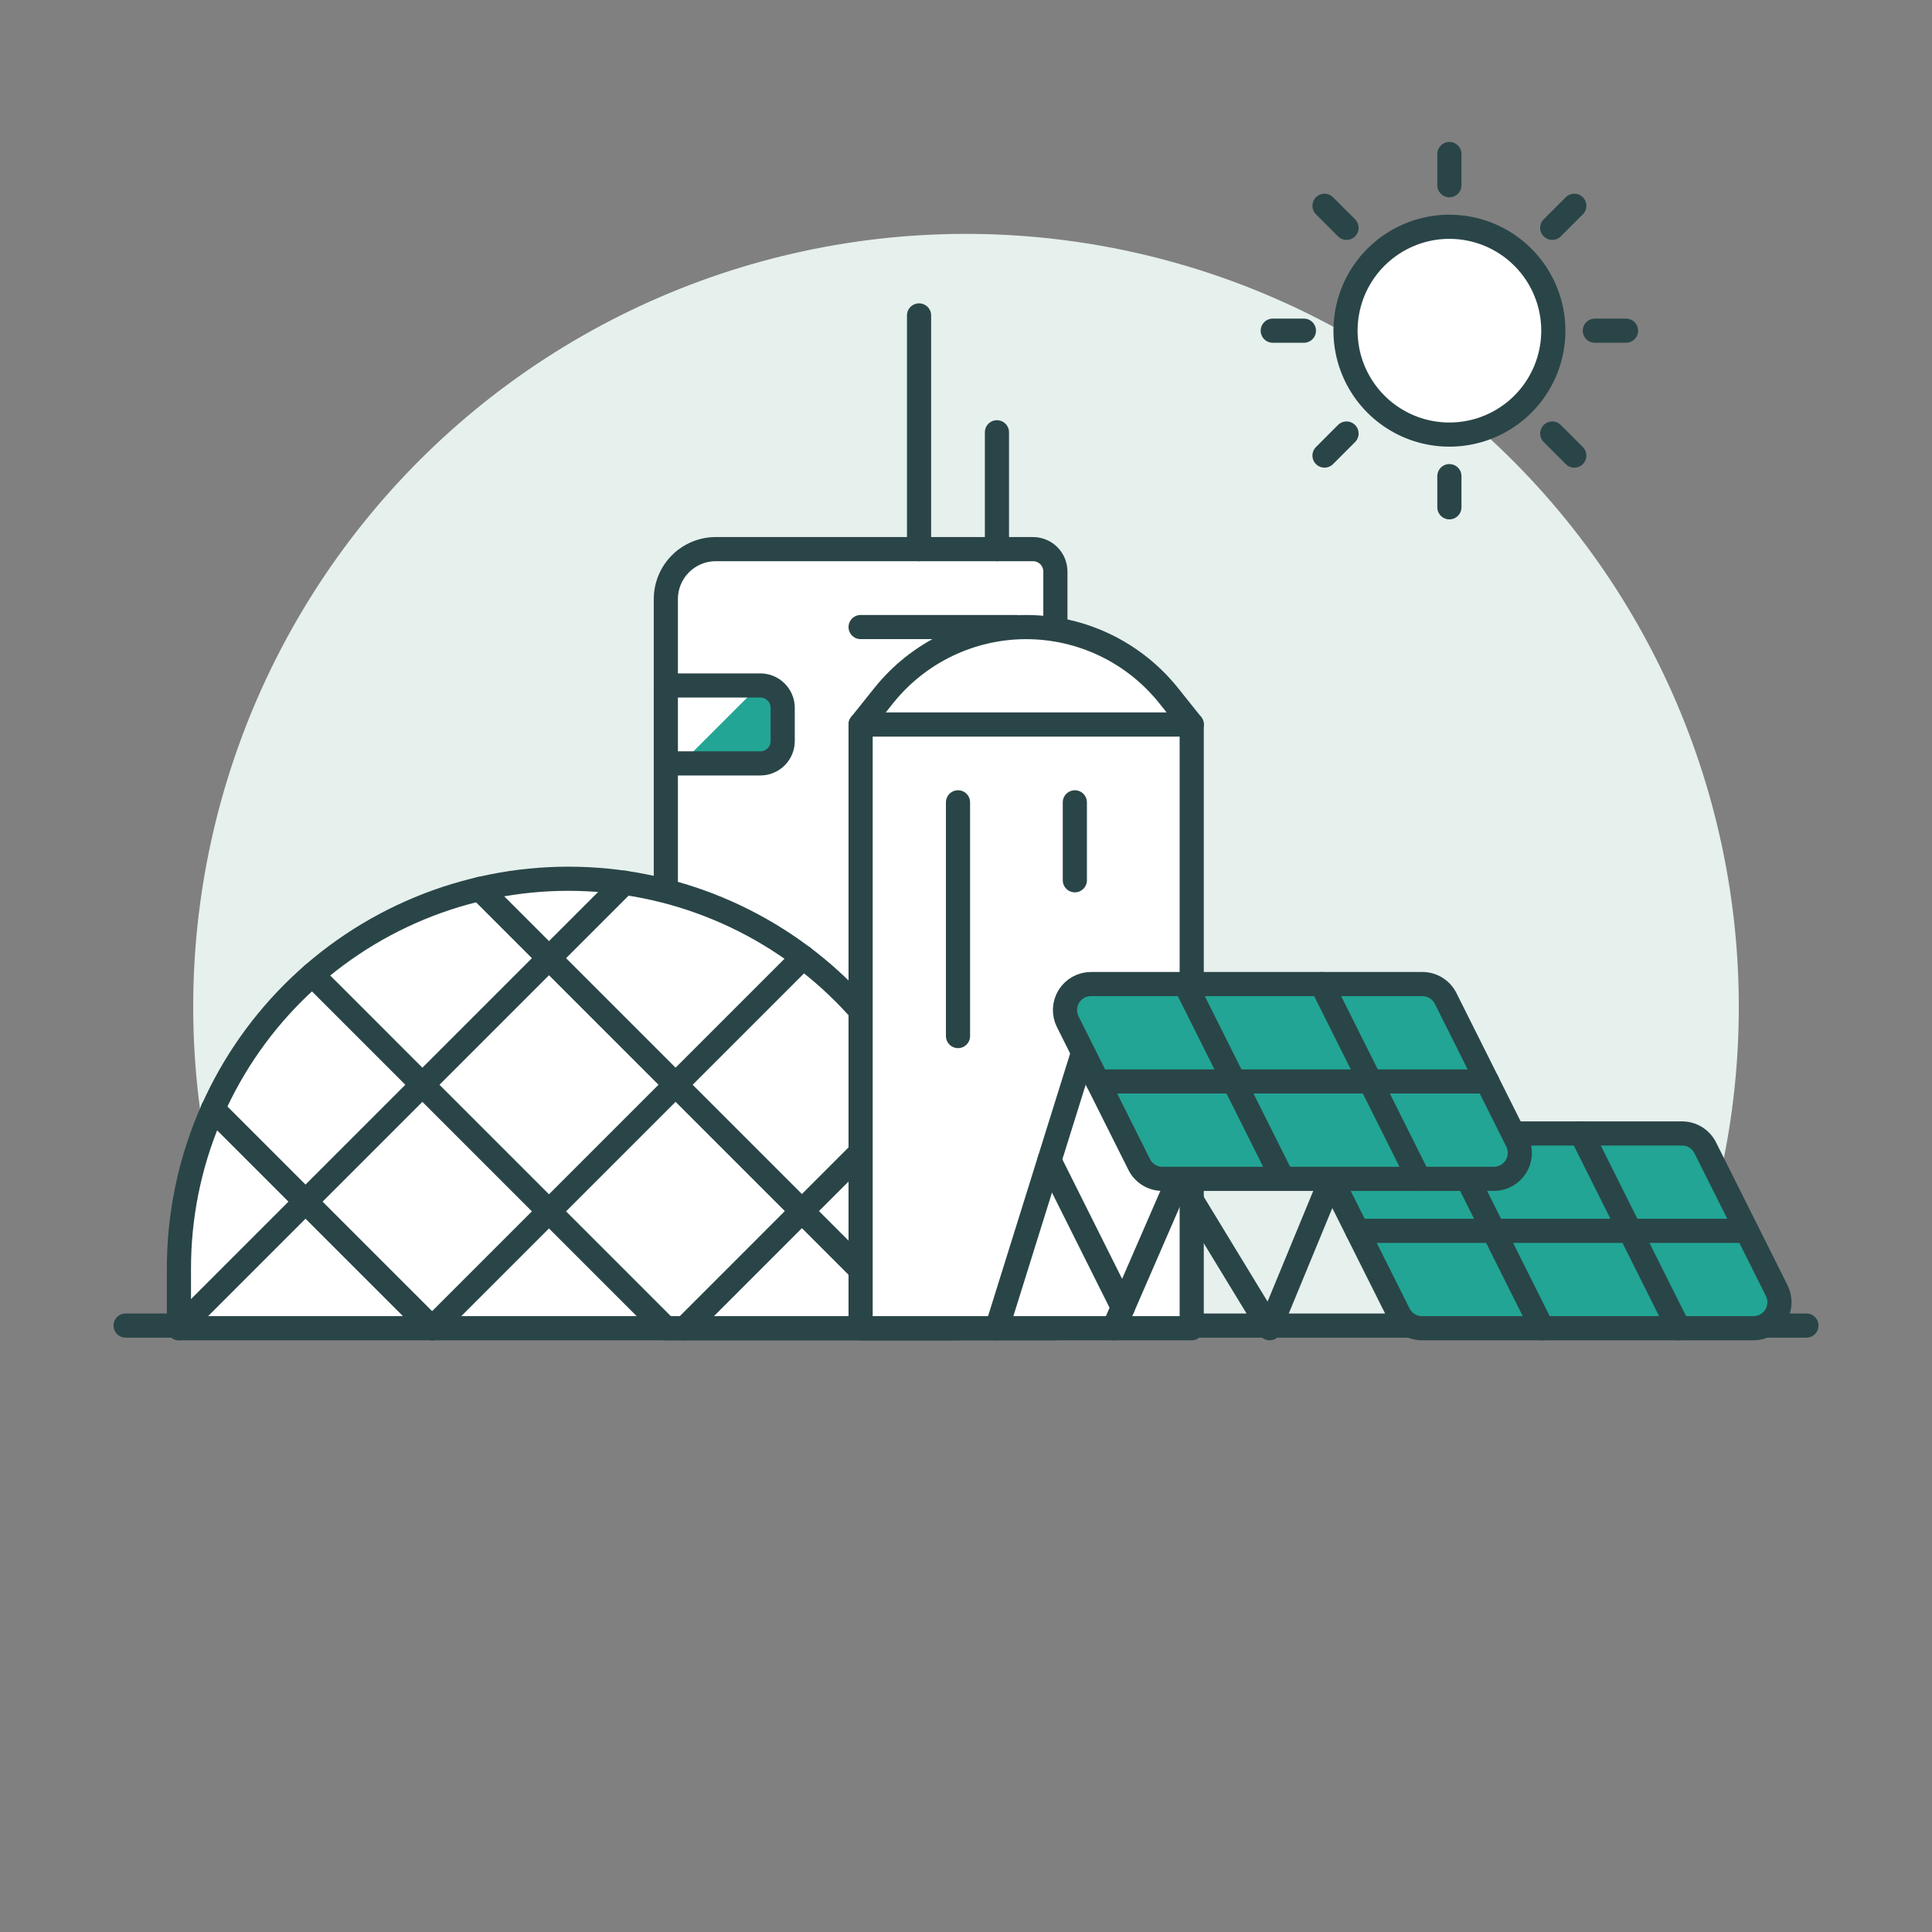 <svg width="80" height="80" viewBox="0 0 80 80" fill="none" xmlns="http://www.w3.org/2000/svg">
<rect x="0" y="0" width="80" height="80" fill="#808080" stroke="none"/>
<path d="M72 41.689C72.001 36.913 70.932 32.197 68.873 27.888C66.814 23.579 63.817 19.785 60.1 16.785C56.384 13.786 52.044 11.655 47.397 10.551C42.751 9.447 37.916 9.397 33.248 10.405C28.579 11.413 24.196 13.453 20.419 16.375C16.641 19.298 13.566 23.029 11.418 27.294C9.271 31.56 8.105 36.252 8.007 41.027C7.909 45.802 8.881 50.538 10.851 54.889H69.149C71.031 50.743 72.003 46.242 72 41.689Z" fill="#E6F0ED"/>
<path d="M8.8 54.889H71.2" stroke="#2A4547" stroke-linecap="round" stroke-linejoin="round"/>
<path d="M5.2 54.889H7.2" stroke="#2A4547" stroke-linecap="round" stroke-linejoin="round"/>
<path d="M72.8 54.889H74.8" stroke="#2A4547" stroke-linecap="round" stroke-linejoin="round"/>
<path d="M27.571 54.999H43.701V23.665C43.701 23.419 43.603 23.184 43.43 23.01C43.256 22.836 43.021 22.739 42.775 22.738H29.64C29.091 22.738 28.565 22.956 28.177 23.344C27.789 23.732 27.571 24.259 27.571 24.807V54.999Z" fill="white"/>
<path d="M27.571 54.999H43.701V23.665C43.701 23.419 43.603 23.184 43.43 23.01C43.256 22.836 43.021 22.739 42.775 22.738H29.64C29.091 22.738 28.565 22.956 28.177 23.344C27.789 23.732 27.571 24.259 27.571 24.807V54.999Z" stroke="#2A4547" stroke-linecap="round" stroke-linejoin="round"/>
<path d="M64.32 13.693C64.32 14.544 64.067 15.376 63.595 16.083C63.122 16.791 62.45 17.342 61.664 17.668C60.877 17.993 60.013 18.078 59.178 17.913C58.343 17.747 57.577 17.337 56.975 16.735C56.373 16.133 55.964 15.367 55.797 14.532C55.632 13.698 55.717 12.832 56.042 12.046C56.368 11.26 56.919 10.588 57.627 10.116C58.334 9.643 59.166 9.39 60.017 9.39C61.158 9.39 62.253 9.844 63.059 10.65C63.866 11.457 64.32 12.552 64.32 13.693Z" fill="white"/>
<path d="M64.32 13.693C64.32 14.544 64.067 15.376 63.595 16.083C63.122 16.791 62.45 17.342 61.664 17.668C60.877 17.993 60.013 18.078 59.178 17.913C58.343 17.747 57.577 17.337 56.975 16.735C56.373 16.133 55.964 15.367 55.797 14.532C55.632 13.698 55.717 12.832 56.042 12.046C56.368 11.26 56.919 10.588 57.627 10.116C58.334 9.643 59.166 9.39 60.017 9.39C61.158 9.39 62.253 9.844 63.059 10.65C63.866 11.457 64.32 12.552 64.32 13.693V13.693Z" stroke="#2A4547" stroke-linecap="round" stroke-linejoin="round"/>
<path d="M60.016 7.67V6.378" stroke="#2A4547" stroke-linecap="round" stroke-linejoin="round"/>
<path d="M64.275 9.434L65.188 8.521" stroke="#2A4547" stroke-linecap="round" stroke-linejoin="round"/>
<path d="M66.039 13.693H67.33" stroke="#2A4547" stroke-linecap="round" stroke-linejoin="round"/>
<path d="M64.275 17.951L65.188 18.864" stroke="#2A4547" stroke-linecap="round" stroke-linejoin="round"/>
<path d="M60.016 19.716V21.006" stroke="#2A4547" stroke-linecap="round" stroke-linejoin="round"/>
<path d="M55.757 17.951L54.845 18.864" stroke="#2A4547" stroke-linecap="round" stroke-linejoin="round"/>
<path d="M53.992 13.693H52.702" stroke="#2A4547" stroke-linecap="round" stroke-linejoin="round"/>
<path d="M55.757 9.434L54.845 8.521" stroke="#2A4547" stroke-linecap="round" stroke-linejoin="round"/>
<path d="M23.539 36.387C21.421 36.387 19.323 36.804 17.366 37.615C15.409 38.426 13.631 39.614 12.133 41.112C10.635 42.61 9.447 44.388 8.637 46.345C7.826 48.302 7.409 50.399 7.409 52.518V54.998H39.669V52.518C39.669 48.24 37.97 44.137 34.945 41.112C31.92 38.087 27.817 36.387 23.539 36.387Z" fill="white"/>
<path d="M23.539 36.387C21.421 36.387 19.323 36.804 17.366 37.615C15.409 38.426 13.631 39.614 12.133 41.112C10.635 42.61 9.447 44.388 8.637 46.345C7.826 48.302 7.409 50.399 7.409 52.518V54.998H39.669V52.518C39.669 48.24 37.97 44.137 34.945 41.112C31.92 38.087 27.817 36.387 23.539 36.387V36.387Z" stroke="#2A4547" stroke-linecap="round" stroke-linejoin="round"/>
<path d="M42.088 25.965H35.636" stroke="#2A4547" stroke-linecap="round" stroke-linejoin="round"/>
<path d="M8.814 45.921L17.893 54.999" stroke="#2A4547" stroke-linecap="round" stroke-linejoin="round"/>
<path d="M12.935 40.362L27.571 54.999" stroke="#2A4547" stroke-linecap="round" stroke-linejoin="round"/>
<path d="M19.864 36.808L38.056 54.999" stroke="#2A4547" stroke-linecap="round" stroke-linejoin="round"/>
<path d="M25.856 36.552L7.409 54.999" stroke="#2A4547" stroke-linecap="round" stroke-linejoin="round"/>
<path d="M33.253 39.639L17.893 54.999" stroke="#2A4547" stroke-linecap="round" stroke-linejoin="round"/>
<path d="M28.356 54.999L38.004 45.35" stroke="#2A4547" stroke-linecap="round" stroke-linejoin="round"/>
<path d="M41.281 22.738V17.9" stroke="#2A4547" stroke-linecap="round" stroke-linejoin="round"/>
<path d="M38.056 22.738V13.061" stroke="#2A4547" stroke-linecap="round" stroke-linejoin="round"/>
<path d="M31.484 31.61H27.571V28.384H31.484C31.73 28.384 31.965 28.482 32.139 28.656C32.312 28.829 32.41 29.065 32.41 29.31V30.684C32.41 30.806 32.386 30.926 32.34 31.038C32.293 31.151 32.225 31.253 32.139 31.339C32.053 31.425 31.951 31.493 31.838 31.54C31.726 31.587 31.606 31.61 31.484 31.61Z" fill="#22A595"/>
<path d="M31.334 28.384H27.574V31.61H28.214L31.436 28.389C31.402 28.385 31.368 28.384 31.334 28.384Z" fill="white"/>
<path d="M31.484 31.61H27.571V28.384H31.484C31.73 28.384 31.965 28.482 32.139 28.656C32.312 28.829 32.41 29.065 32.41 29.31V30.684C32.41 30.806 32.386 30.926 32.34 31.038C32.293 31.151 32.225 31.253 32.139 31.339C32.053 31.425 31.951 31.493 31.838 31.54C31.726 31.587 31.606 31.61 31.484 31.61Z" stroke="#2A4547" stroke-linecap="round" stroke-linejoin="round"/>
<path d="M35.636 29.998H49.346V54.968H35.636V29.998Z" fill="white"/>
<path d="M35.636 29.998H49.346V54.999H35.636V29.998Z" stroke="#2A4547" stroke-linecap="round" stroke-linejoin="round"/>
<path d="M49.346 30H35.636L36.596 28.8C37.303 27.916 38.201 27.202 39.221 26.712C40.242 26.221 41.36 25.966 42.492 25.966C43.625 25.967 44.742 26.221 45.763 26.712C46.783 27.202 47.68 27.916 48.388 28.8L49.346 30Z" fill="white" stroke="#2A4547" stroke-linecap="round" stroke-linejoin="round"/>
<path d="M55.926 46.934H69.651C69.851 46.934 70.046 46.99 70.216 47.095C70.385 47.2 70.522 47.35 70.611 47.528L73.571 53.442C73.653 53.606 73.692 53.788 73.684 53.971C73.675 54.154 73.621 54.332 73.525 54.488C73.428 54.644 73.294 54.773 73.134 54.862C72.974 54.952 72.794 54.999 72.611 54.999H58.88C58.681 54.999 58.485 54.943 58.316 54.838C58.146 54.733 58.009 54.583 57.92 54.404L54.96 48.49C54.878 48.326 54.839 48.144 54.848 47.96C54.856 47.777 54.911 47.599 55.008 47.442C55.105 47.286 55.24 47.158 55.401 47.069C55.561 46.98 55.742 46.933 55.926 46.934Z" fill="#22A595"/>
<path d="M55.926 46.934H69.651C69.851 46.934 70.046 46.99 70.216 47.095C70.385 47.2 70.522 47.35 70.611 47.528L73.571 53.442C73.653 53.606 73.692 53.788 73.684 53.971C73.675 54.154 73.621 54.332 73.525 54.488C73.428 54.644 73.294 54.773 73.134 54.862C72.974 54.952 72.794 54.999 72.611 54.999H58.88C58.681 54.999 58.485 54.943 58.316 54.838C58.146 54.733 58.009 54.583 57.92 54.404L54.96 48.49C54.878 48.326 54.839 48.144 54.848 47.96C54.856 47.777 54.911 47.599 55.008 47.442C55.105 47.286 55.24 47.158 55.401 47.069C55.561 46.98 55.742 46.933 55.926 46.934V46.934Z" stroke="#2A4547" stroke-linecap="round" stroke-linejoin="round"/>
<path d="M44.85 43.579L41.281 54.999" stroke="#2A4547" stroke-linecap="round" stroke-linejoin="round"/>
<path d="M55.126 48.814L52.573 54.999L48.809 48.814L46.121 54.999" stroke="#2A4547" stroke-linecap="round" stroke-linejoin="round"/>
<path d="M43.453 48.05L46.496 54.136" stroke="#2A4547" stroke-linecap="round" stroke-linejoin="round"/>
<path d="M72.332 50.966H56.201" stroke="#2A4547" stroke-linecap="round" stroke-linejoin="round"/>
<path d="M65.477 46.934L69.509 54.999" stroke="#2A4547" stroke-linecap="round" stroke-linejoin="round"/>
<path d="M59.831 46.934L63.863 54.999" stroke="#2A4547" stroke-linecap="round" stroke-linejoin="round"/>
<path d="M39.669 33.223V42.901" stroke="#2A4547" stroke-linecap="round" stroke-linejoin="round"/>
<path d="M44.507 33.223V36.45" stroke="#2A4547" stroke-linecap="round" stroke-linejoin="round"/>
<path d="M45.174 40.748H58.9C59.099 40.748 59.295 40.804 59.464 40.909C59.634 41.014 59.771 41.164 59.86 41.342L62.82 47.257C62.902 47.421 62.941 47.603 62.932 47.786C62.924 47.969 62.869 48.147 62.773 48.302C62.677 48.458 62.543 48.587 62.383 48.677C62.223 48.766 62.043 48.813 61.86 48.814H48.132C47.933 48.813 47.737 48.757 47.568 48.653C47.398 48.547 47.261 48.398 47.172 48.219L44.212 42.305C44.13 42.141 44.091 41.959 44.1 41.775C44.108 41.592 44.163 41.414 44.259 41.258C44.356 41.102 44.49 40.974 44.651 40.884C44.811 40.795 44.991 40.748 45.174 40.748Z" fill="#22A595"/>
<path d="M61.581 44.781H45.451" stroke="#2A4547" stroke-linecap="round" stroke-linejoin="round"/>
<path d="M54.726 40.748L58.758 48.814" stroke="#2A4547" stroke-linecap="round" stroke-linejoin="round"/>
<path d="M49.08 40.748L53.113 48.814" stroke="#2A4547" stroke-linecap="round" stroke-linejoin="round"/>
<path d="M45.174 40.748H58.9C59.099 40.748 59.295 40.804 59.464 40.909C59.634 41.014 59.771 41.164 59.86 41.342L62.82 47.257C62.902 47.421 62.941 47.603 62.932 47.786C62.924 47.969 62.869 48.147 62.773 48.302C62.677 48.458 62.543 48.587 62.383 48.677C62.223 48.766 62.043 48.813 61.86 48.814H48.132C47.933 48.813 47.737 48.757 47.568 48.653C47.398 48.547 47.261 48.398 47.172 48.219L44.212 42.305C44.13 42.141 44.091 41.959 44.1 41.775C44.108 41.592 44.163 41.414 44.259 41.258C44.356 41.102 44.49 40.974 44.651 40.884C44.811 40.795 44.991 40.748 45.174 40.748V40.748Z" stroke="#2A4547"/>
</svg>
